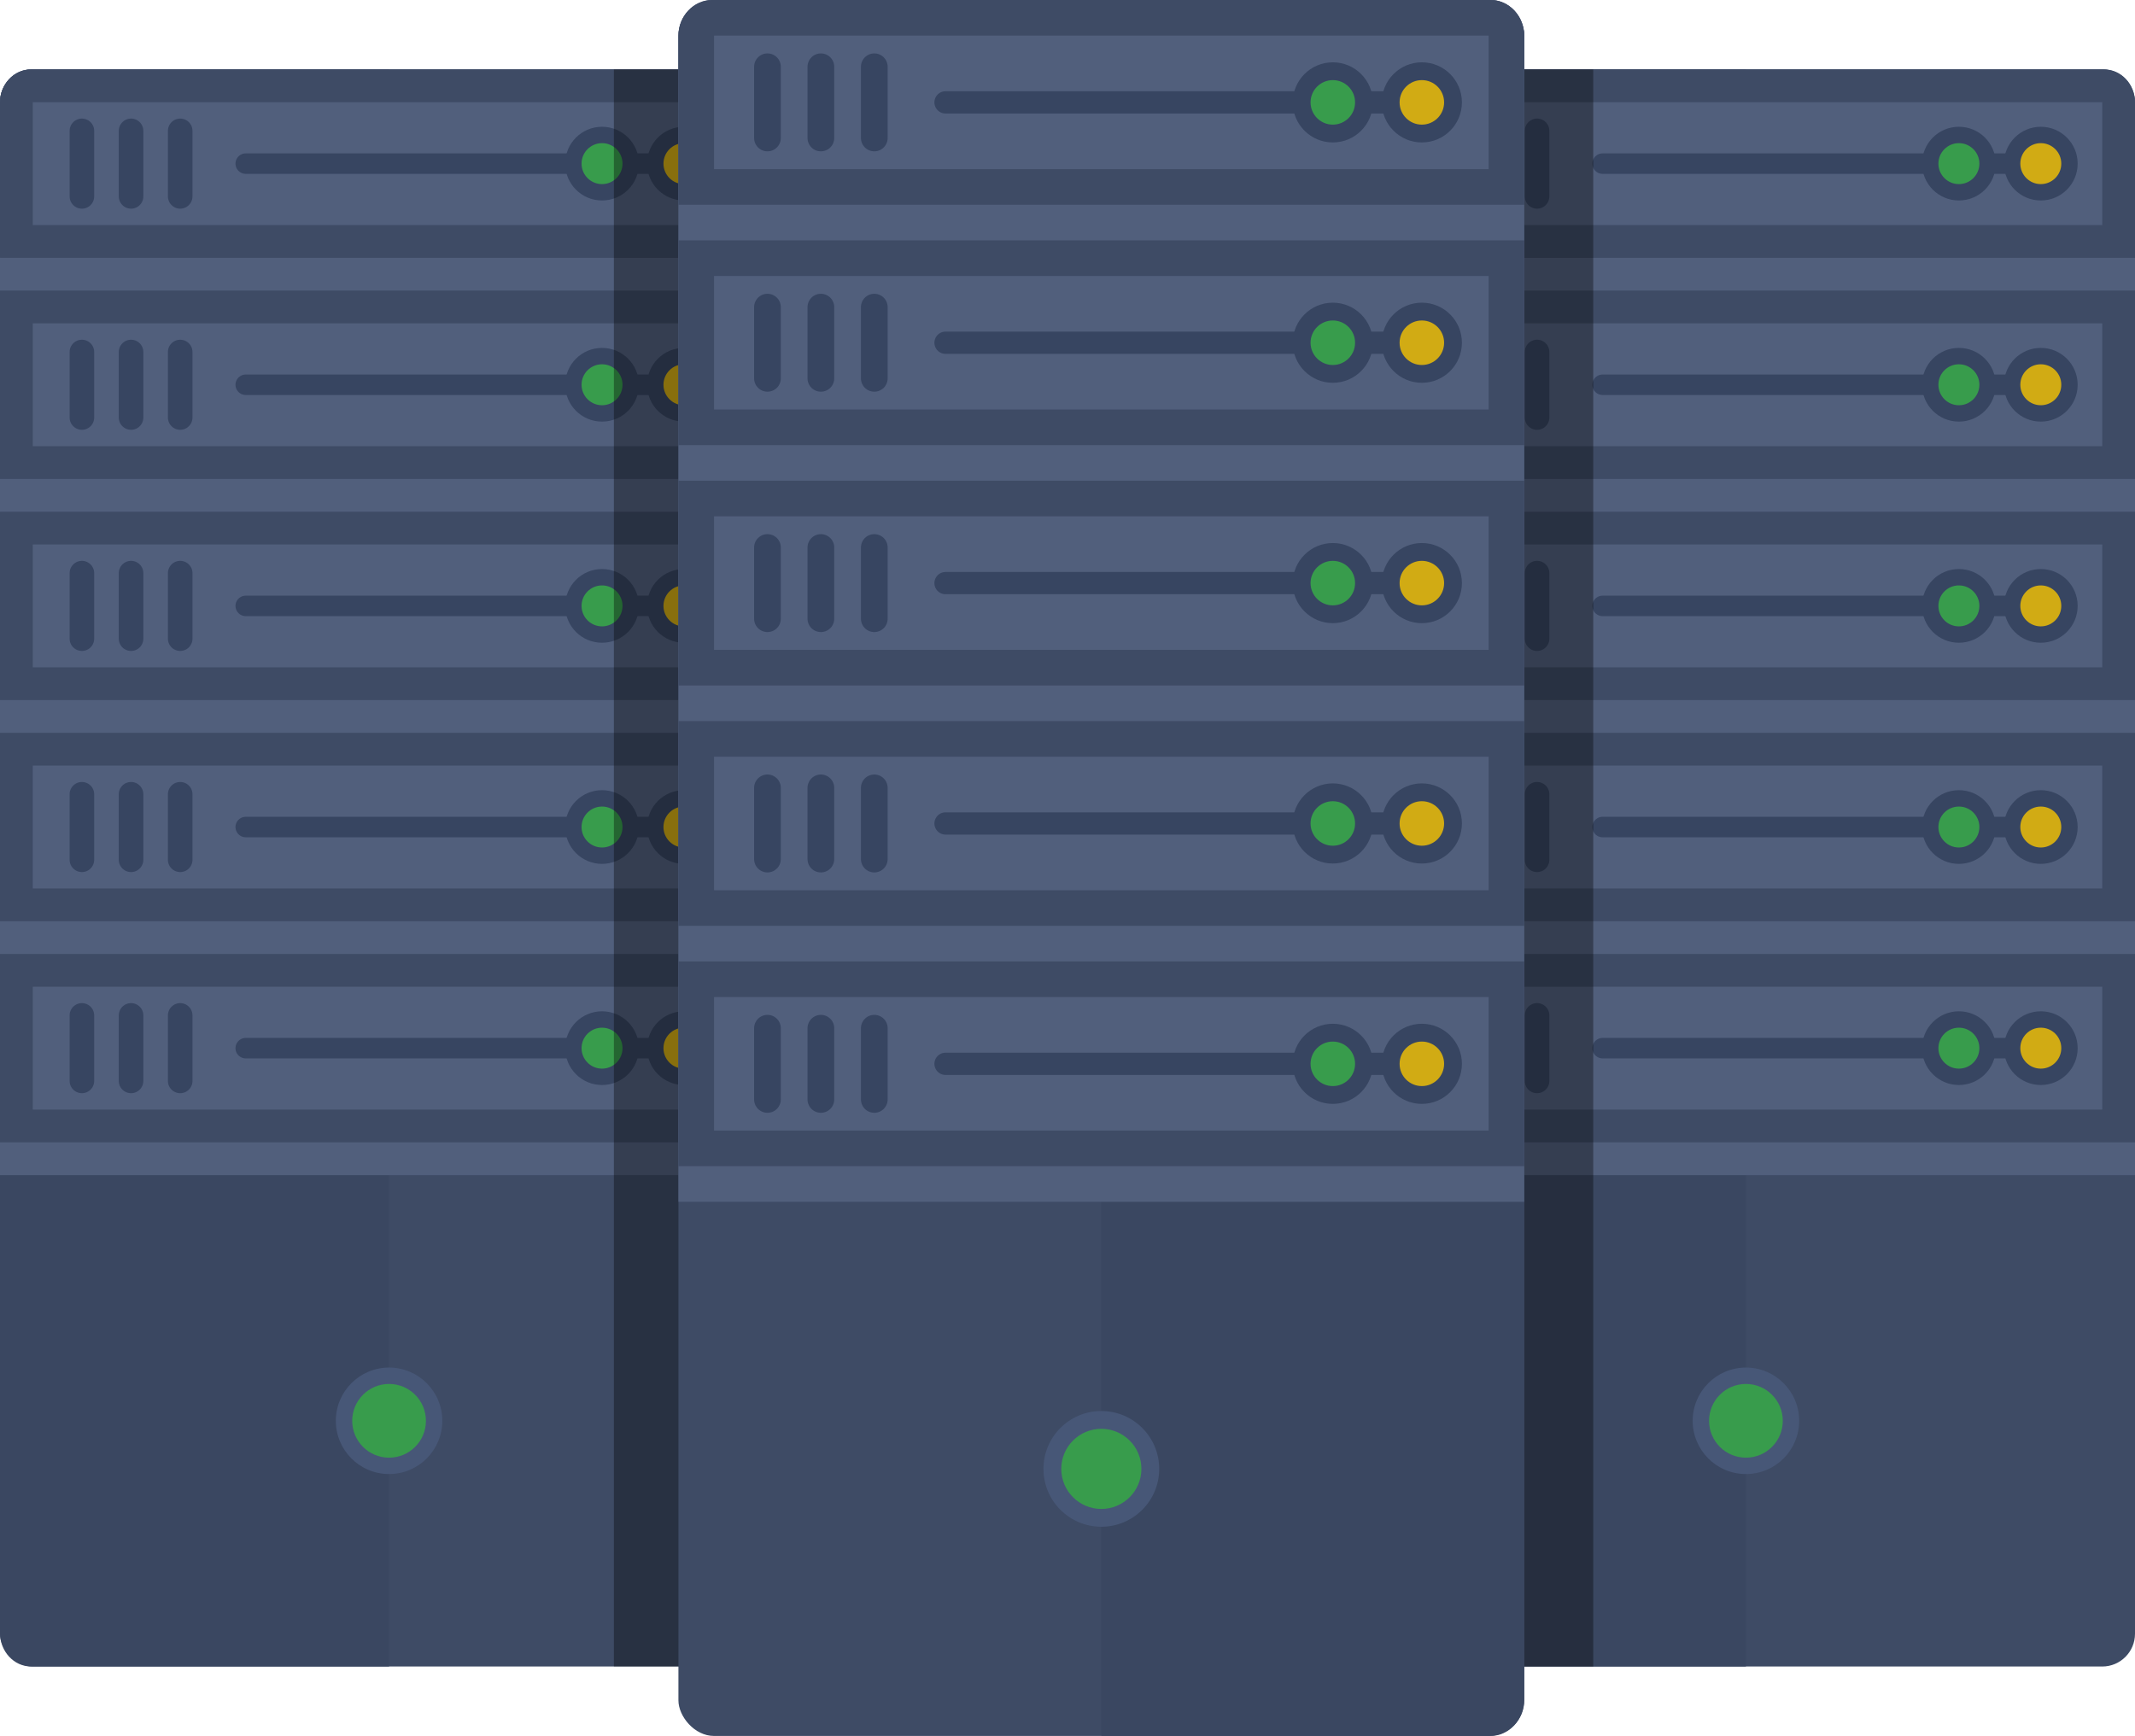 <svg id="egxmW4z6eq51" xmlns="http://www.w3.org/2000/svg" xmlns:xlink="http://www.w3.org/1999/xlink" viewBox="0 0 479.6 390" shape-rendering="geometricPrecision" text-rendering="geometricPrecision"><g id="egxmW4z6eq52"><g transform="matrix(.92 0 0 0.92 102.4 11.92)"><g transform="translate(0-6)"><rect width="190" height="390" rx="8" ry="8" transform="translate(220 10)" fill="#3e4b65" stroke-width="0"/><path d="M407.4,10C411.597,10,415,13.676,415,18.211v373.579C415,396.324,411.597,400,407.4,400L320,400v-390h87.4Z" transform="matrix(-1 0 0-1 635 410)" fill="#3a4761" stroke-width="0"/><path d="M0,270L0,8.182C0,3.663,3.403,0,7.6,0h174.8C186.597,0,190,3.663,190,8.182L190,270" transform="translate(220 10)" fill="#515f7c" stroke-width="0"/></g><g transform="translate(-5-5)"><ellipse rx="13" ry="13" transform="translate(320 339)" fill="#475777" stroke-width="0"/><ellipse rx="9" ry="9" transform="translate(320 339)" fill="#389c4c" stroke-width="0"/></g><g><g transform="translate(.001 0)"><rect width="190" height="46" rx="0" ry="0" transform="translate(220 220)" fill="#3e4b65" stroke-width="0"/><rect width="174" height="30" rx="0" ry="0" transform="translate(228 228)" fill="#515f7c" stroke-width="0"/></g><g transform="translate(2 0)"><line x1="0" y1="-9" x2="0" y2="7" transform="translate(238 244)" paint-order="stroke fill markers" fill="none" stroke="#374561" stroke-width="6" stroke-linecap="round"/><line x1="0" y1="-9" x2="0" y2="7" transform="translate(250 244)" paint-order="stroke fill markers" fill="none" stroke="#374561" stroke-width="6" stroke-linecap="round"/><line x1="0" y1="-9" x2="0" y2="7" transform="translate(262 244)" paint-order="stroke fill markers" fill="none" stroke="#374561" stroke-width="6" stroke-linecap="round"/></g><g transform="translate(-2 0)"><line x1="-55.22" y1="0" x2="44.78" y2="0" transform="translate(337.22 243)" paint-order="stroke fill markers" fill="none" stroke="#374561" stroke-width="5" stroke-linecap="round"/><g transform="translate(-6 0)"><ellipse rx="9" ry="9" transform="translate(395 243)" fill="#374561" stroke-width="0"/><ellipse rx="5" ry="5" transform="translate(395 243)" fill="#d1ab14" stroke-width="0"/></g><g transform="translate(-10 0)"><ellipse rx="9" ry="9" transform="translate(379 243)" fill="#374561" stroke-width="0"/><ellipse rx="5" ry="5" transform="translate(379 243)" fill="#389c4c" stroke-width="0"/></g></g></g><g transform="translate(-.001-54)"><g transform="translate(.001 0)"><rect width="190" height="46" rx="0" ry="0" transform="translate(220 220)" fill="#3e4b65" stroke-width="0"/><rect width="174" height="30" rx="0" ry="0" transform="translate(228 228)" fill="#515f7c" stroke-width="0"/></g><g transform="translate(2 0)"><line x1="0" y1="-9" x2="0" y2="7" transform="translate(238 244)" paint-order="stroke fill markers" fill="none" stroke="#374561" stroke-width="6" stroke-linecap="round"/><line x1="0" y1="-9" x2="0" y2="7" transform="translate(250 244)" paint-order="stroke fill markers" fill="none" stroke="#374561" stroke-width="6" stroke-linecap="round"/><line x1="0" y1="-9" x2="0" y2="7" transform="translate(262 244)" paint-order="stroke fill markers" fill="none" stroke="#374561" stroke-width="6" stroke-linecap="round"/></g><g transform="translate(-2 0)"><line x1="-55.22" y1="0" x2="44.78" y2="0" transform="translate(337.22 243)" paint-order="stroke fill markers" fill="none" stroke="#374561" stroke-width="5" stroke-linecap="round"/><g transform="translate(-6 0)"><ellipse rx="9" ry="9" transform="translate(395 243)" fill="#374561" stroke-width="0"/><ellipse rx="5" ry="5" transform="translate(395 243)" fill="#d1ab14" stroke-width="0"/></g><g transform="translate(-10 0)"><ellipse rx="9" ry="9" transform="translate(379 243)" fill="#374561" stroke-width="0"/><ellipse rx="5" ry="5" transform="translate(379 243)" fill="#389c4c" stroke-width="0"/></g></g></g><g transform="translate(0-108)"><g transform="translate(.001 0)"><rect width="190" height="46" rx="0" ry="0" transform="translate(220 220)" fill="#3e4b65" stroke-width="0"/><rect width="174" height="30" rx="0" ry="0" transform="translate(228 228)" fill="#515f7c" stroke-width="0"/></g><g transform="translate(2 0)"><line x1="0" y1="-9" x2="0" y2="7" transform="translate(238 244)" paint-order="stroke fill markers" fill="none" stroke="#374561" stroke-width="6" stroke-linecap="round"/><line x1="0" y1="-9" x2="0" y2="7" transform="translate(250 244)" paint-order="stroke fill markers" fill="none" stroke="#374561" stroke-width="6" stroke-linecap="round"/><line x1="0" y1="-9" x2="0" y2="7" transform="translate(262 244)" paint-order="stroke fill markers" fill="none" stroke="#374561" stroke-width="6" stroke-linecap="round"/></g><g transform="translate(-2 0)"><line x1="-55.22" y1="0" x2="44.78" y2="0" transform="translate(337.22 243)" paint-order="stroke fill markers" fill="none" stroke="#374561" stroke-width="5" stroke-linecap="round"/><g transform="translate(-6 0)"><ellipse rx="9" ry="9" transform="translate(395 243)" fill="#374561" stroke-width="0"/><ellipse rx="5" ry="5" transform="translate(395 243)" fill="#d1ab14" stroke-width="0"/></g><g transform="translate(-10 0)"><ellipse rx="9" ry="9" transform="translate(379 243)" fill="#374561" stroke-width="0"/><ellipse rx="5" ry="5" transform="translate(379 243)" fill="#389c4c" stroke-width="0"/></g></g></g><g transform="translate(0-162)"><g transform="translate(.001 0)"><rect width="190" height="46" rx="0" ry="0" transform="translate(220 220)" fill="#3e4b65" stroke-width="0"/><rect width="174" height="30" rx="0" ry="0" transform="translate(228 228)" fill="#515f7c" stroke-width="0"/></g><g transform="translate(2 0)"><line x1="0" y1="-9" x2="0" y2="7" transform="translate(238 244)" paint-order="stroke fill markers" fill="none" stroke="#374561" stroke-width="6" stroke-linecap="round"/><line x1="0" y1="-9" x2="0" y2="7" transform="translate(250 244)" paint-order="stroke fill markers" fill="none" stroke="#374561" stroke-width="6" stroke-linecap="round"/><line x1="0" y1="-9" x2="0" y2="7" transform="translate(262 244)" paint-order="stroke fill markers" fill="none" stroke="#374561" stroke-width="6" stroke-linecap="round"/></g><g transform="translate(-2 0)"><line x1="-55.22" y1="0" x2="44.78" y2="0" transform="translate(337.22 243)" paint-order="stroke fill markers" fill="none" stroke="#374561" stroke-width="5" stroke-linecap="round"/><g transform="translate(-6 0)"><ellipse rx="9" ry="9" transform="translate(395 243)" fill="#374561" stroke-width="0"/><ellipse rx="5" ry="5" transform="translate(395 243)" fill="#d1ab14" stroke-width="0"/></g><g transform="translate(-10 0)"><ellipse rx="9" ry="9" transform="translate(379 243)" fill="#374561" stroke-width="0"/><ellipse rx="5" ry="5" transform="translate(379 243)" fill="#389c4c" stroke-width="0"/></g></g></g><g transform="translate(0-216)"><g transform="translate(.001 0)"><path d="M0,46L0,8C0,3.582,3.403,0,7.6,0h174.8c4.197,0,7.6,3.582,7.6,8v38" transform="translate(220 220)" fill="#3e4b65" stroke-width="0"/><rect width="174" height="30" rx="0" ry="0" transform="translate(228 228)" fill="#515f7c" stroke-width="0"/></g><g transform="translate(2 0)"><line x1="0" y1="-9" x2="0" y2="7" transform="translate(238 244)" paint-order="stroke fill markers" fill="none" stroke="#374561" stroke-width="6" stroke-linecap="round"/><line x1="0" y1="-9" x2="0" y2="7" transform="translate(250 244)" paint-order="stroke fill markers" fill="none" stroke="#374561" stroke-width="6" stroke-linecap="round"/><line x1="0" y1="-9" x2="0" y2="7" transform="translate(262 244)" paint-order="stroke fill markers" fill="none" stroke="#374561" stroke-width="6" stroke-linecap="round"/></g><g transform="translate(-2 0)"><line x1="-55.22" y1="0" x2="44.78" y2="0" transform="translate(337.22 243)" paint-order="stroke fill markers" fill="none" stroke="#374561" stroke-width="5" stroke-linecap="round"/><g transform="translate(-6 0)"><ellipse rx="9" ry="9" transform="translate(395 243)" fill="#374561" stroke-width="0"/><ellipse rx="5" ry="5" transform="translate(395 243)" fill="#d1ab14" stroke-width="0"/></g><g transform="translate(-10 0)"><ellipse rx="9" ry="9" transform="translate(379 243)" fill="#374561" stroke-width="0"/><ellipse rx="5" ry="5" transform="translate(379 243)" fill="#389c4c" stroke-width="0"/></g></g></g></g><g transform="matrix(.92 0 0 0.92-202.4 11.92)"><g transform="translate(0-6)"><rect width="190" height="390" rx="8" ry="8" transform="translate(220 10)" fill="#3e4b65" stroke-width="0"/><path d="M407.4,10C411.597,10,415,13.676,415,18.211v373.579C415,396.324,411.597,400,407.4,400L320,400v-390h87.4Z" transform="matrix(-1 0 0-1 635 410)" fill="#3a4761" stroke-width="0"/><path d="M0,270L0,8.182C0,3.663,3.403,0,7.6,0h174.8C186.597,0,190,3.663,190,8.182L190,270" transform="translate(220 10)" fill="#515f7c" stroke-width="0"/></g><g transform="translate(-5-5)"><ellipse rx="13" ry="13" transform="translate(320 339)" fill="#475777" stroke-width="0"/><ellipse rx="9" ry="9" transform="translate(320 339)" fill="#389c4c" stroke-width="0"/></g><g><g transform="translate(.001 0)"><rect width="190" height="46" rx="0" ry="0" transform="translate(220 220)" fill="#3e4b65" stroke-width="0"/><rect width="174" height="30" rx="0" ry="0" transform="translate(228 228)" fill="#515f7c" stroke-width="0"/></g><g transform="translate(2 0)"><line x1="0" y1="-9" x2="0" y2="7" transform="translate(238 244)" paint-order="stroke fill markers" fill="none" stroke="#374561" stroke-width="6" stroke-linecap="round"/><line x1="0" y1="-9" x2="0" y2="7" transform="translate(250 244)" paint-order="stroke fill markers" fill="none" stroke="#374561" stroke-width="6" stroke-linecap="round"/><line x1="0" y1="-9" x2="0" y2="7" transform="translate(262 244)" paint-order="stroke fill markers" fill="none" stroke="#374561" stroke-width="6" stroke-linecap="round"/></g><g transform="translate(-2 0)"><line x1="-55.22" y1="0" x2="44.78" y2="0" transform="translate(337.22 243)" paint-order="stroke fill markers" fill="none" stroke="#374561" stroke-width="5" stroke-linecap="round"/><g transform="translate(-6 0)"><ellipse rx="9" ry="9" transform="translate(395 243)" fill="#374561" stroke-width="0"/><ellipse rx="5" ry="5" transform="translate(395 243)" fill="#d1ab14" stroke-width="0"/></g><g transform="translate(-10 0)"><ellipse rx="9" ry="9" transform="translate(379 243)" fill="#374561" stroke-width="0"/><ellipse rx="5" ry="5" transform="translate(379 243)" fill="#389c4c" stroke-width="0"/></g></g></g><g transform="translate(-.001-54)"><g transform="translate(.001 0)"><rect width="190" height="46" rx="0" ry="0" transform="translate(220 220)" fill="#3e4b65" stroke-width="0"/><rect width="174" height="30" rx="0" ry="0" transform="translate(228 228)" fill="#515f7c" stroke-width="0"/></g><g transform="translate(2 0)"><line x1="0" y1="-9" x2="0" y2="7" transform="translate(238 244)" paint-order="stroke fill markers" fill="none" stroke="#374561" stroke-width="6" stroke-linecap="round"/><line x1="0" y1="-9" x2="0" y2="7" transform="translate(250 244)" paint-order="stroke fill markers" fill="none" stroke="#374561" stroke-width="6" stroke-linecap="round"/><line x1="0" y1="-9" x2="0" y2="7" transform="translate(262 244)" paint-order="stroke fill markers" fill="none" stroke="#374561" stroke-width="6" stroke-linecap="round"/></g><g transform="translate(-2 0)"><line x1="-55.22" y1="0" x2="44.78" y2="0" transform="translate(337.22 243)" paint-order="stroke fill markers" fill="none" stroke="#374561" stroke-width="5" stroke-linecap="round"/><g transform="translate(-6 0)"><ellipse rx="9" ry="9" transform="translate(395 243)" fill="#374561" stroke-width="0"/><ellipse rx="5" ry="5" transform="translate(395 243)" fill="#d1ab14" stroke-width="0"/></g><g transform="translate(-10 0)"><ellipse rx="9" ry="9" transform="translate(379 243)" fill="#374561" stroke-width="0"/><ellipse rx="5" ry="5" transform="translate(379 243)" fill="#389c4c" stroke-width="0"/></g></g></g><g transform="translate(0-108)"><g transform="translate(.001 0)"><rect width="190" height="46" rx="0" ry="0" transform="translate(220 220)" fill="#3e4b65" stroke-width="0"/><rect width="174" height="30" rx="0" ry="0" transform="translate(228 228)" fill="#515f7c" stroke-width="0"/></g><g transform="translate(2 0)"><line x1="0" y1="-9" x2="0" y2="7" transform="translate(238 244)" paint-order="stroke fill markers" fill="none" stroke="#374561" stroke-width="6" stroke-linecap="round"/><line x1="0" y1="-9" x2="0" y2="7" transform="translate(250 244)" paint-order="stroke fill markers" fill="none" stroke="#374561" stroke-width="6" stroke-linecap="round"/><line x1="0" y1="-9" x2="0" y2="7" transform="translate(262 244)" paint-order="stroke fill markers" fill="none" stroke="#374561" stroke-width="6" stroke-linecap="round"/></g><g transform="translate(-2 0)"><line x1="-55.22" y1="0" x2="44.78" y2="0" transform="translate(337.22 243)" paint-order="stroke fill markers" fill="none" stroke="#374561" stroke-width="5" stroke-linecap="round"/><g transform="translate(-6 0)"><ellipse rx="9" ry="9" transform="translate(395 243)" fill="#374561" stroke-width="0"/><ellipse rx="5" ry="5" transform="translate(395 243)" fill="#d1ab14" stroke-width="0"/></g><g transform="translate(-10 0)"><ellipse rx="9" ry="9" transform="translate(379 243)" fill="#374561" stroke-width="0"/><ellipse rx="5" ry="5" transform="translate(379 243)" fill="#389c4c" stroke-width="0"/></g></g></g><g transform="translate(0-162)"><g transform="translate(.001 0)"><rect width="190" height="46" rx="0" ry="0" transform="translate(220 220)" fill="#3e4b65" stroke-width="0"/><rect width="174" height="30" rx="0" ry="0" transform="translate(228 228)" fill="#515f7c" stroke-width="0"/></g><g transform="translate(2 0)"><line x1="0" y1="-9" x2="0" y2="7" transform="translate(238 244)" paint-order="stroke fill markers" fill="none" stroke="#374561" stroke-width="6" stroke-linecap="round"/><line x1="0" y1="-9" x2="0" y2="7" transform="translate(250 244)" paint-order="stroke fill markers" fill="none" stroke="#374561" stroke-width="6" stroke-linecap="round"/><line x1="0" y1="-9" x2="0" y2="7" transform="translate(262 244)" paint-order="stroke fill markers" fill="none" stroke="#374561" stroke-width="6" stroke-linecap="round"/></g><g transform="translate(-2 0)"><line x1="-55.22" y1="0" x2="44.78" y2="0" transform="translate(337.22 243)" paint-order="stroke fill markers" fill="none" stroke="#374561" stroke-width="5" stroke-linecap="round"/><g transform="translate(-6 0)"><ellipse rx="9" ry="9" transform="translate(395 243)" fill="#374561" stroke-width="0"/><ellipse rx="5" ry="5" transform="translate(395 243)" fill="#d1ab14" stroke-width="0"/></g><g transform="translate(-10 0)"><ellipse rx="9" ry="9" transform="translate(379 243)" fill="#374561" stroke-width="0"/><ellipse rx="5" ry="5" transform="translate(379 243)" fill="#389c4c" stroke-width="0"/></g></g></g><g transform="translate(0-216)"><g transform="translate(.001 0)"><path d="M0,46L0,8C0,3.582,3.403,0,7.6,0h174.8c4.197,0,7.6,3.582,7.6,8v38" transform="translate(220 220)" fill="#3e4b65" stroke-width="0"/><rect width="174" height="30" rx="0" ry="0" transform="translate(228 228)" fill="#515f7c" stroke-width="0"/></g><g transform="translate(2 0)"><line x1="0" y1="-9" x2="0" y2="7" transform="translate(238 244)" paint-order="stroke fill markers" fill="none" stroke="#374561" stroke-width="6" stroke-linecap="round"/><line x1="0" y1="-9" x2="0" y2="7" transform="translate(250 244)" paint-order="stroke fill markers" fill="none" stroke="#374561" stroke-width="6" stroke-linecap="round"/><line x1="0" y1="-9" x2="0" y2="7" transform="translate(262 244)" paint-order="stroke fill markers" fill="none" stroke="#374561" stroke-width="6" stroke-linecap="round"/></g><g transform="translate(-2 0)"><line x1="-55.22" y1="0" x2="44.78" y2="0" transform="translate(337.22 243)" paint-order="stroke fill markers" fill="none" stroke="#374561" stroke-width="5" stroke-linecap="round"/><g transform="translate(-6 0)"><ellipse rx="9" ry="9" transform="translate(395 243)" fill="#374561" stroke-width="0"/><ellipse rx="5" ry="5" transform="translate(395 243)" fill="#d1ab14" stroke-width="0"/></g><g transform="translate(-10 0)"><ellipse rx="9" ry="9" transform="translate(379 243)" fill="#374561" stroke-width="0"/><ellipse rx="5" ry="5" transform="translate(379 243)" fill="#389c4c" stroke-width="0"/></g></g></g></g><rect width="220" height="358.8" rx="0" ry="0" transform="translate(137.9 15.6)" fill-opacity="0.35" stroke-width="0"/><g transform="translate(-67.6-4)"><g transform="translate(0-6)"><rect width="190" height="390" rx="8" ry="8" transform="translate(220 10)" fill="#3e4b65" stroke-width="0"/><path d="M407.4,10C411.597,10,415,13.676,415,18.211v373.579C415,396.324,411.597,400,407.4,400L320,400v-390h87.4Z" transform="translate(-5 0)" fill="#3a4761" stroke-width="0"/><path d="M0,270L0,8.182C0,3.663,3.403,0,7.6,0h174.8C186.597,0,190,3.663,190,8.182L190,270" transform="translate(220 10)" fill="#515f7c" stroke-width="0"/></g><g transform="translate(-5-5)"><ellipse rx="13" ry="13" transform="translate(320 339)" fill="#475777" stroke-width="0"/><ellipse rx="9" ry="9" transform="translate(320 339)" fill="#389c4c" stroke-width="0"/></g><g><g transform="translate(.001 0)"><rect width="190" height="46" rx="0" ry="0" transform="translate(220 220)" fill="#3e4b65" stroke-width="0"/><rect width="174" height="30" rx="0" ry="0" transform="translate(228 228)" fill="#515f7c" stroke-width="0"/></g><g transform="translate(2 0)"><line x1="0" y1="-9" x2="0" y2="7" transform="translate(238 244)" paint-order="stroke fill markers" fill="none" stroke="#374561" stroke-width="6" stroke-linecap="round"/><line x1="0" y1="-9" x2="0" y2="7" transform="translate(250 244)" paint-order="stroke fill markers" fill="none" stroke="#374561" stroke-width="6" stroke-linecap="round"/><line x1="0" y1="-9" x2="0" y2="7" transform="translate(262 244)" paint-order="stroke fill markers" fill="none" stroke="#374561" stroke-width="6" stroke-linecap="round"/></g><g transform="translate(-2 0)"><line x1="-55.22" y1="0" x2="44.78" y2="0" transform="translate(337.22 243)" paint-order="stroke fill markers" fill="none" stroke="#374561" stroke-width="5" stroke-linecap="round"/><g transform="translate(-6 0)"><ellipse rx="9" ry="9" transform="translate(395 243)" fill="#374561" stroke-width="0"/><ellipse rx="5" ry="5" transform="translate(395 243)" fill="#d1ab14" stroke-width="0"/></g><g transform="translate(-10 0)"><ellipse rx="9" ry="9" transform="translate(379 243)" fill="#374561" stroke-width="0"/><ellipse rx="5" ry="5" transform="translate(379 243)" fill="#389c4c" stroke-width="0"/></g></g></g><g transform="translate(-.001-54)"><g transform="translate(.001 0)"><rect width="190" height="46" rx="0" ry="0" transform="translate(220 220)" fill="#3e4b65" stroke-width="0"/><rect width="174" height="30" rx="0" ry="0" transform="translate(228 228)" fill="#515f7c" stroke-width="0"/></g><g transform="translate(2 0)"><line x1="0" y1="-9" x2="0" y2="7" transform="translate(238 244)" paint-order="stroke fill markers" fill="none" stroke="#374561" stroke-width="6" stroke-linecap="round"/><line x1="0" y1="-9" x2="0" y2="7" transform="translate(250 244)" paint-order="stroke fill markers" fill="none" stroke="#374561" stroke-width="6" stroke-linecap="round"/><line x1="0" y1="-9" x2="0" y2="7" transform="translate(262 244)" paint-order="stroke fill markers" fill="none" stroke="#374561" stroke-width="6" stroke-linecap="round"/></g><g transform="translate(-2 0)"><line x1="-55.22" y1="0" x2="44.78" y2="0" transform="translate(337.22 243)" paint-order="stroke fill markers" fill="none" stroke="#374561" stroke-width="5" stroke-linecap="round"/><g transform="translate(-6 0)"><ellipse rx="9" ry="9" transform="translate(395 243)" fill="#374561" stroke-width="0"/><ellipse rx="5" ry="5" transform="translate(395 243)" fill="#d1ab14" stroke-width="0"/></g><g transform="translate(-10 0)"><ellipse rx="9" ry="9" transform="translate(379 243)" fill="#374561" stroke-width="0"/><ellipse rx="5" ry="5" transform="translate(379 243)" fill="#389c4c" stroke-width="0"/></g></g></g><g transform="translate(0-108)"><g transform="translate(.001 0)"><rect width="190" height="46" rx="0" ry="0" transform="translate(220 220)" fill="#3e4b65" stroke-width="0"/><rect width="174" height="30" rx="0" ry="0" transform="translate(228 228)" fill="#515f7c" stroke-width="0"/></g><g transform="translate(2 0)"><line x1="0" y1="-9" x2="0" y2="7" transform="translate(238 244)" paint-order="stroke fill markers" fill="none" stroke="#374561" stroke-width="6" stroke-linecap="round"/><line x1="0" y1="-9" x2="0" y2="7" transform="translate(250 244)" paint-order="stroke fill markers" fill="none" stroke="#374561" stroke-width="6" stroke-linecap="round"/><line x1="0" y1="-9" x2="0" y2="7" transform="translate(262 244)" paint-order="stroke fill markers" fill="none" stroke="#374561" stroke-width="6" stroke-linecap="round"/></g><g transform="translate(-2 0)"><line x1="-55.22" y1="0" x2="44.78" y2="0" transform="translate(337.22 243)" paint-order="stroke fill markers" fill="none" stroke="#374561" stroke-width="5" stroke-linecap="round"/><g transform="translate(-6 0)"><ellipse rx="9" ry="9" transform="translate(395 243)" fill="#374561" stroke-width="0"/><ellipse rx="5" ry="5" transform="translate(395 243)" fill="#d1ab14" stroke-width="0"/></g><g transform="translate(-10 0)"><ellipse rx="9" ry="9" transform="translate(379 243)" fill="#374561" stroke-width="0"/><ellipse rx="5" ry="5" transform="translate(379 243)" fill="#389c4c" stroke-width="0"/></g></g></g><g transform="translate(0-162)"><g transform="translate(.001 0)"><rect width="190" height="46" rx="0" ry="0" transform="translate(220 220)" fill="#3e4b65" stroke-width="0"/><rect width="174" height="30" rx="0" ry="0" transform="translate(228 228)" fill="#515f7c" stroke-width="0"/></g><g transform="translate(2 0)"><line x1="0" y1="-9" x2="0" y2="7" transform="translate(238 244)" paint-order="stroke fill markers" fill="none" stroke="#374561" stroke-width="6" stroke-linecap="round"/><line x1="0" y1="-9" x2="0" y2="7" transform="translate(250 244)" paint-order="stroke fill markers" fill="none" stroke="#374561" stroke-width="6" stroke-linecap="round"/><line x1="0" y1="-9" x2="0" y2="7" transform="translate(262 244)" paint-order="stroke fill markers" fill="none" stroke="#374561" stroke-width="6" stroke-linecap="round"/></g><g transform="translate(-2 0)"><line x1="-55.22" y1="0" x2="44.78" y2="0" transform="translate(337.22 243)" paint-order="stroke fill markers" fill="none" stroke="#374561" stroke-width="5" stroke-linecap="round"/><g transform="translate(-6 0)"><ellipse rx="9" ry="9" transform="translate(395 243)" fill="#374561" stroke-width="0"/><ellipse rx="5" ry="5" transform="translate(395 243)" fill="#d1ab14" stroke-width="0"/></g><g transform="translate(-10 0)"><ellipse rx="9" ry="9" transform="translate(379 243)" fill="#374561" stroke-width="0"/><ellipse rx="5" ry="5" transform="translate(379 243)" fill="#389c4c" stroke-width="0"/></g></g></g><g transform="translate(0-216)"><g transform="translate(.001 0)"><path d="M0,46L0,8C0,3.582,3.403,0,7.6,0h174.8c4.197,0,7.6,3.582,7.6,8v38" transform="translate(220 220)" fill="#3e4b65" stroke-width="0"/><rect width="174" height="30" rx="0" ry="0" transform="translate(228 228)" fill="#515f7c" stroke-width="0"/></g><g transform="translate(2 0)"><line x1="0" y1="-9" x2="0" y2="7" transform="translate(238 244)" paint-order="stroke fill markers" fill="none" stroke="#374561" stroke-width="6" stroke-linecap="round"/><line x1="0" y1="-9" x2="0" y2="7" transform="translate(250 244)" paint-order="stroke fill markers" fill="none" stroke="#374561" stroke-width="6" stroke-linecap="round"/><line x1="0" y1="-9" x2="0" y2="7" transform="translate(262 244)" paint-order="stroke fill markers" fill="none" stroke="#374561" stroke-width="6" stroke-linecap="round"/></g><g transform="translate(-2 0)"><line x1="-55.22" y1="0" x2="44.78" y2="0" transform="translate(337.22 243)" paint-order="stroke fill markers" fill="none" stroke="#374561" stroke-width="5" stroke-linecap="round"/><g transform="translate(-6 0)"><ellipse rx="9" ry="9" transform="translate(395 243)" fill="#374561" stroke-width="0"/><ellipse rx="5" ry="5" transform="translate(395 243)" fill="#d1ab14" stroke-width="0"/></g><g transform="translate(-10 0)"><ellipse rx="9" ry="9" transform="translate(379 243)" fill="#374561" stroke-width="0"/><ellipse rx="5" ry="5" transform="translate(379 243)" fill="#389c4c" stroke-width="0"/></g></g></g></g></g></svg>
